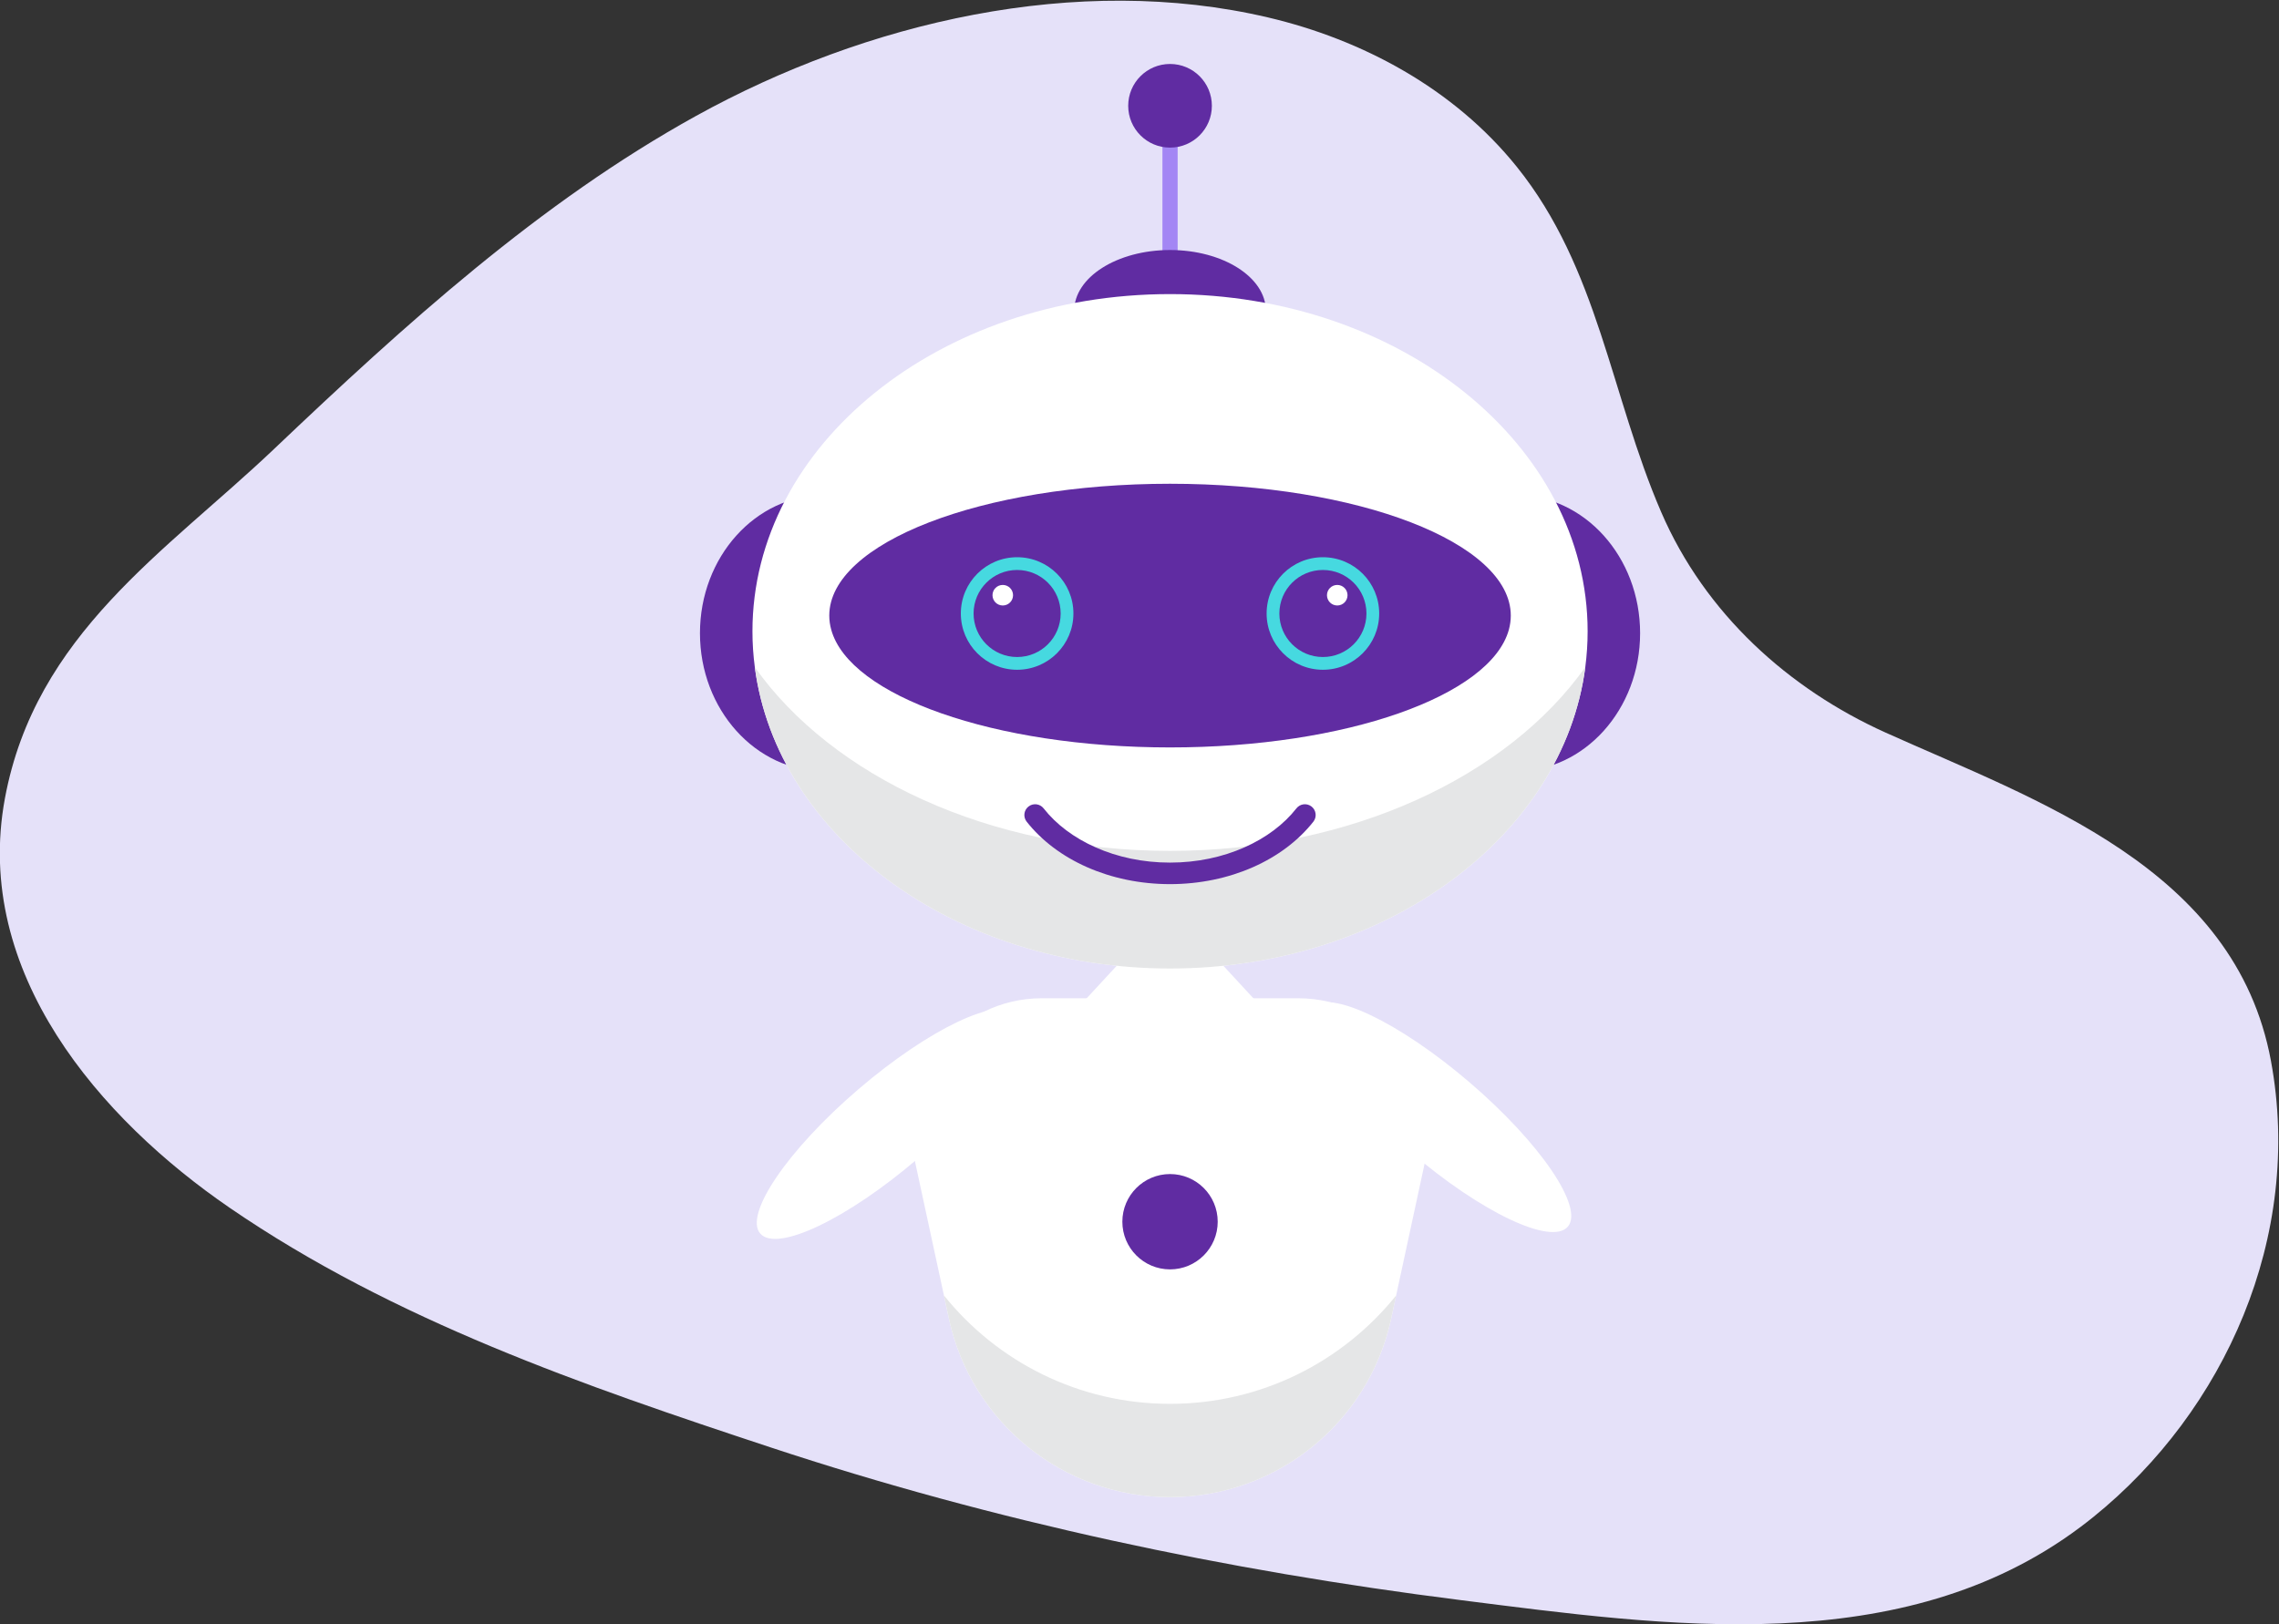 <svg xmlns="http://www.w3.org/2000/svg" viewBox="113.11 197.81 379.5 270.51">
  <rect x="113.11" y="197.81" width="379.5" height="270.51" fill="#333333" stroke="none"/>
  <g transform="matrix(1.333, 0, 0, -1.333, 0, 666.667)" id="g10">
    <g transform="scale(0.1)" id="g12">
      <path id="path16" style="fill: rgb(229, 225, 249); fill-opacity: 1; fill-rule: nonzero; stroke: none;" d="M 3447.167 1608.948 C 3452.79 1613.162 3458.378 1617.5 3463.912 1621.977 C 3627.726 1754.373 3725.913 1972.334 3685.479 2191.434 C 3640.838 2433.352 3392.557 2516.851 3203.935 2601.926 C 3083.25 2656.356 2978.666 2750.225 2923.739 2877.356 C 2860.474 3023.782 2845.573 3181.69 2743.407 3308.808 C 2664.501 3406.987 2549.956 3467.911 2432.655 3495.495 C 2194.095 3551.582 1930.298 3489.782 1718.188 3372.529 C 1522.355 3264.284 1353.94 3111.164 1190.729 2956.103 C 1055.674 2827.796 892.735 2725.072 854.643 2519.546 C 814.287 2301.799 974.142 2118.725 1135.359 2008.146 C 1341.07 1867.045 1578.553 1785.646 1810.572 1708.875 C 2091.287 1615.988 2380.754 1554.808 2672.198 1517.974 C 2929.12 1485.498 3224.48 1442.246 3447.167 1608.948"/>
      <path id="path74" style="fill:#46d9e0;fill-opacity:1;fill-rule:nonzero;stroke:none" d="M 2546.085 1840.356 L 2550.132 1840.356 L 2550.132 1949.247 L 2546.085 1949.247 Z"/>
      <path id="path176" style="fill:#a386f4;fill-opacity:1;fill-rule:nonzero;stroke:none" d="M 2319.665 3185.886 L 2300.665 3185.886 L 2300.665 3374.036 L 2319.665 3374.036 L 2319.665 3185.886"/>
      <path id="path178" style="fill:#602ca2;fill-opacity:1;fill-rule:nonzero;stroke:none" d="M 2429.895 3128.876 C 2429.895 3086.896 2376.285 3052.866 2310.165 3052.866 C 2244.045 3052.866 2190.435 3086.896 2190.435 3128.876 C 2190.435 3170.866 2244.045 3204.896 2310.165 3204.896 C 2376.285 3204.896 2429.895 3170.866 2429.895 3128.876"/>
      <path id="path180" style="fill:#ffffff;fill-opacity:1;fill-rule:nonzero;stroke:none" d="M 2630.035 2071.836 L 2592.615 1898.516 L 2586.355 1869.436 C 2558.285 1739.406 2443.255 1646.526 2310.125 1646.526 C 2177.065 1646.526 2062.04 1739.406 2033.974 1869.436 L 2027.708 1898.586 L 1990.29 2071.836 C 1968.278 2173.736 2045.884 2269.916 2150.075 2269.916 L 2470.255 2269.916 C 2574.445 2269.916 2652.045 2173.736 2630.035 2071.836"/>
      <path id="path182" style="fill:#602ca2;fill-opacity:1;fill-rule:nonzero;stroke:none" d="M 2897.385 2726.076 C 2897.385 2630.786 2827.865 2553.536 2742.105 2553.536 C 2656.355 2553.536 2586.825 2630.786 2586.825 2726.076 C 2586.825 2821.366 2656.355 2898.616 2742.105 2898.616 C 2827.865 2898.616 2897.385 2821.366 2897.385 2726.076"/>
      <path id="path184" style="fill:#602ca2;fill-opacity:1;fill-rule:nonzero;stroke:none" d="M 2033.493 2726.076 C 2033.493 2630.786 1963.974 2553.536 1878.216 2553.536 C 1792.458 2553.536 1722.942 2630.786 1722.942 2726.076 C 1722.942 2821.366 1792.458 2898.616 1878.216 2898.616 C 1963.974 2898.616 2033.493 2821.366 2033.493 2726.076"/>
      <path id="path186" style="fill:#ffffff;fill-opacity:1;fill-rule:nonzero;stroke:none" d="M 2470.285 2209.276 L 2150.035 2209.276 L 2275.825 2345.426 L 2344.495 2345.426 L 2470.285 2209.276"/>
      <path id="path188" style="fill:#ffffff;fill-opacity:1;fill-rule:nonzero;stroke:none" d="M 2831.825 2728.406 C 2831.825 2713.336 2830.815 2698.386 2828.925 2683.716 C 2801.265 2472.036 2579.555 2307.076 2310.125 2307.076 C 2040.837 2307.076 1819.13 2471.966 1791.47 2683.586 L 1791.47 2683.646 C 1789.517 2698.386 1788.505 2713.266 1788.505 2728.406 C 1788.505 2961.156 2022.06 3149.816 2310.125 3149.816 C 2598.265 3149.816 2831.825 2961.156 2831.825 2728.406"/>
      <path id="path190" style="fill:#602ca2;fill-opacity:1;fill-rule:nonzero;stroke:none" d="M 2735.835 2748.066 C 2735.835 2742.166 2735.015 2736.326 2733.475 2730.596 C 2710.905 2647.836 2529.985 2583.336 2310.135 2583.336 C 2090.385 2583.336 1909.478 2647.806 1886.903 2730.536 L 1886.903 2730.566 C 1885.31 2736.326 1884.485 2742.136 1884.485 2748.066 C 1884.485 2839.056 2075.067 2912.816 2310.135 2912.816 C 2545.255 2912.816 2735.835 2839.056 2735.835 2748.066"/>
      <path id="path192" style="fill:#e5e6e7;fill-opacity:1;fill-rule:nonzero;stroke:none" d="M 2828.925 2683.716 C 2801.265 2472.036 2579.555 2307.076 2310.125 2307.076 C 2040.837 2307.076 1819.13 2471.966 1791.47 2683.586 C 1887.981 2547.286 2083.981 2454.066 2310.125 2454.066 C 2536.345 2454.066 2732.415 2547.356 2828.925 2683.716"/>
      <path id="path194" style="fill:#46d9e0;fill-opacity:1;fill-rule:nonzero;stroke:none" d="M 2189.465 2750.696 C 2189.465 2711.866 2157.975 2680.386 2119.145 2680.386 C 2080.31 2680.386 2048.825 2711.866 2048.825 2750.696 C 2048.825 2789.536 2080.31 2821.016 2119.145 2821.016 C 2157.975 2821.016 2189.465 2789.536 2189.465 2750.696"/>
      <path id="path196" style="fill:#602ca2;fill-opacity:1;fill-rule:nonzero;stroke:none" d="M 2173.535 2750.696 C 2173.535 2720.656 2149.185 2696.306 2119.145 2696.306 C 2089.105 2696.306 2064.751 2720.656 2064.751 2750.696 C 2064.751 2780.736 2089.105 2805.086 2119.145 2805.086 C 2149.185 2805.086 2173.535 2780.736 2173.535 2750.696"/>
      <path id="path198" style="fill:#ffffff;fill-opacity:1;fill-rule:nonzero;stroke:none" d="M 2114.055 2773.546 C 2114.055 2766.456 2108.305 2760.706 2101.215 2760.706 C 2094.125 2760.706 2088.384 2766.456 2088.384 2773.546 C 2088.384 2780.646 2094.125 2786.386 2101.215 2786.386 C 2108.305 2786.386 2114.055 2780.646 2114.055 2773.546"/>
      <path id="path200" style="fill:#46d9e0;fill-opacity:1;fill-rule:nonzero;stroke:none" d="M 2430.815 2750.696 C 2430.815 2711.866 2462.295 2680.386 2501.125 2680.386 C 2539.955 2680.386 2571.445 2711.866 2571.445 2750.696 C 2571.445 2789.536 2539.955 2821.016 2501.125 2821.016 C 2462.295 2821.016 2430.815 2789.536 2430.815 2750.696"/>
      <path id="path202" style="fill:#602ca2;fill-opacity:1;fill-rule:nonzero;stroke:none" d="M 2446.735 2750.696 C 2446.735 2720.656 2471.085 2696.306 2501.125 2696.306 C 2531.165 2696.306 2555.525 2720.656 2555.525 2750.696 C 2555.525 2780.736 2531.165 2805.086 2501.125 2805.086 C 2471.085 2805.086 2446.735 2780.736 2446.735 2750.696"/>
      <path id="path204" style="fill:#ffffff;fill-opacity:1;fill-rule:nonzero;stroke:none" d="M 2506.215 2773.546 C 2506.215 2766.456 2511.965 2760.706 2519.055 2760.706 C 2526.145 2760.706 2531.885 2766.456 2531.885 2773.546 C 2531.885 2780.646 2526.145 2786.386 2519.055 2786.386 C 2511.965 2786.386 2506.215 2780.646 2506.215 2773.546"/>
      <path id="path206" style="fill:#602ca2;fill-opacity:1;fill-rule:nonzero;stroke:none" d="M 2131.055 2490.576 C 2168.555 2442.996 2234.915 2412.576 2310.135 2412.506 C 2385.355 2412.576 2451.725 2442.996 2489.225 2490.576 C 2493.815 2496.426 2492.795 2504.886 2486.945 2509.476 C 2481.095 2514.066 2472.625 2513.046 2468.045 2507.196 C 2436.975 2467.426 2378.095 2439.356 2310.135 2439.426 C 2242.175 2439.356 2183.295 2467.426 2152.235 2507.196 C 2147.645 2513.046 2139.185 2514.066 2133.335 2509.476 C 2127.485 2504.886 2126.465 2496.426 2131.055 2490.576"/>
      <path id="path208" style="fill:#602ca2;fill-opacity:1;fill-rule:nonzero;stroke:none" d="M 2362.425 3385.116 C 2362.425 3356.256 2339.025 3332.856 2310.165 3332.856 C 2281.295 3332.856 2257.905 3356.256 2257.905 3385.116 C 2257.905 3413.986 2281.295 3437.376 2310.165 3437.376 C 2339.025 3437.376 2362.425 3413.986 2362.425 3385.116"/>
      <path id="path210" style="fill:#ffffff;fill-opacity:1;fill-rule:nonzero;stroke:none" d="M 2807.065 1984.476 C 2786.565 1960.566 2698.465 2002.466 2610.285 2078.066 C 2522.105 2153.666 2467.245 2234.346 2487.755 2258.256 C 2508.255 2282.166 2596.355 2240.256 2684.535 2164.656 C 2772.705 2089.056 2827.575 2008.386 2807.065 1984.476"/>
      <path id="path212" style="fill:#ffffff;fill-opacity:1;fill-rule:nonzero;stroke:none" d="M 1798.216 1975.916 C 1818.72 1952.006 1906.817 1993.916 1994.997 2069.516 C 2083.177 2145.116 2138.035 2225.786 2117.535 2249.696 C 2097.035 2273.616 2008.931 2231.716 1920.755 2156.106 C 1832.575 2080.506 1777.712 1999.836 1798.216 1975.916"/>
      <path id="path214" style="fill:#e5e6e7;fill-opacity:1;fill-rule:nonzero;stroke:none" d="M 2592.615 1898.516 L 2586.355 1869.436 C 2558.285 1739.406 2443.255 1646.526 2310.125 1646.526 C 2177.065 1646.526 2062.04 1739.406 2033.974 1869.436 L 2027.708 1898.586 C 2094.075 1815.936 2195.915 1763.096 2310.125 1763.096 C 2424.345 1763.096 2526.185 1815.936 2592.615 1898.516"/>
      <path id="path216" style="fill:#602ca2;fill-opacity:1;fill-rule:nonzero;stroke:none" d="M 2369.715 1990.676 C 2369.715 1957.786 2343.055 1931.116 2310.165 1931.116 C 2277.265 1931.116 2250.605 1957.786 2250.605 1990.676 C 2250.605 2023.576 2277.265 2050.236 2310.165 2050.236 C 2343.055 2050.236 2369.715 2023.576 2369.715 1990.676"/>
    </g>
  </g>
</svg>